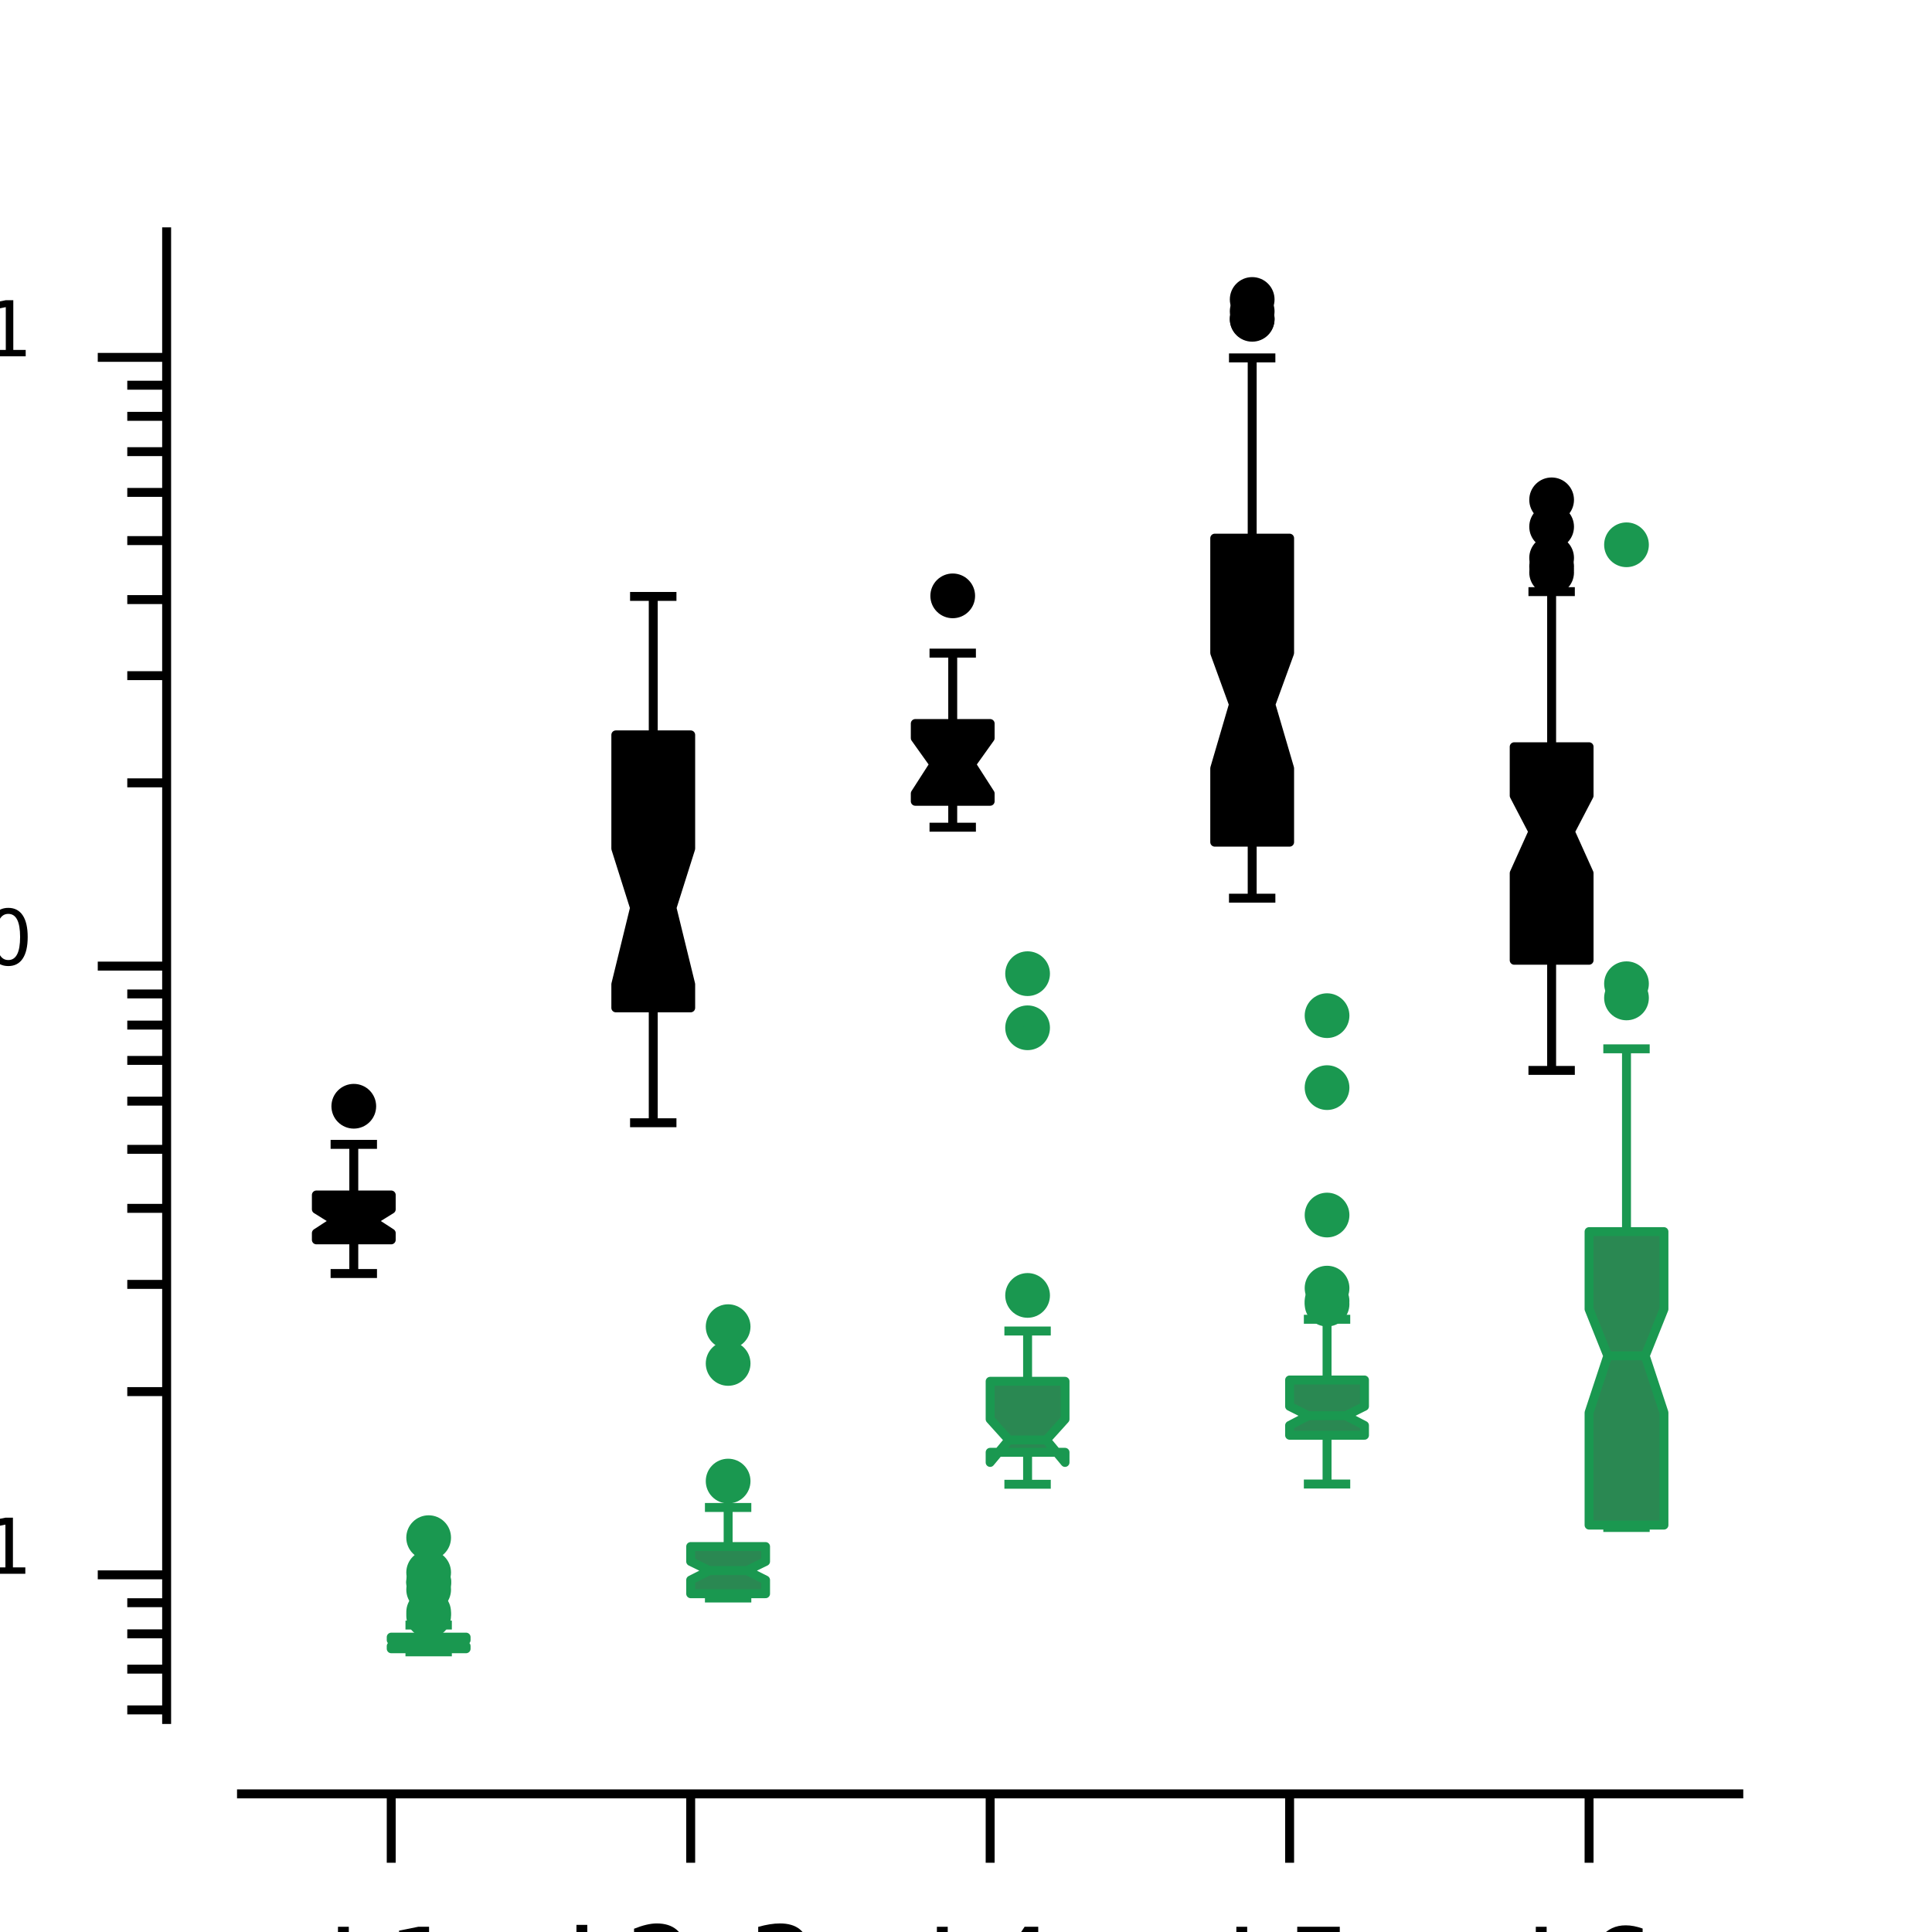 <?xml version="1.0" encoding="utf-8" standalone="no"?>
<!DOCTYPE svg PUBLIC "-//W3C//DTD SVG 1.1//EN"
  "http://www.w3.org/Graphics/SVG/1.1/DTD/svg11.dtd">
<svg xmlns:xlink="http://www.w3.org/1999/xlink" width="108pt" height="108pt" viewBox="0 0 108 108" xmlns="http://www.w3.org/2000/svg" version="1.1">
 <defs>
  <style type="text/css">*{stroke-linejoin: round; stroke-linecap: butt}</style>
 </defs>
 <g id="figure_1">
  <g id="patch_1">
   <path d="M 0 108 
L 108 108 
L 108 0 
L 0 0 
L 0 108 
z
" style="fill: none"/>
  </g>
  <g id="axes_1">
   <g id="patch_2">
    <path d="M 13.5 96.12 
L 97.2 96.12 
L 97.2 12.96 
L 13.5 12.96 
L 13.5 96.12 
z
" style="fill: none"/>
   </g>
   <g id="patch_3">
    <path d="M 21.87 34083.122 
L 21.87 34083.122 
L 21.87 34083.122 
L 21.87 34083.122 
z
" clip-path="url(#p34f8f75549)" style="stroke: #000000; stroke-width: 0.5; stroke-linejoin: miter"/>
   </g>
   <g id="patch_4">
    <path d="M 21.87 34083.122 
L 21.87 34083.122 
L 21.87 34083.122 
L 21.87 34083.122 
z
" clip-path="url(#p34f8f75549)" style="fill: #2a8852; stroke: #000000; stroke-width: 0.5; stroke-linejoin: miter"/>
   </g>
   <g id="matplotlib.axis_1">
    <g id="xtick_1">
     <g id="line2d_1">
      <defs>
       <path id="m5db2600b6c" d="M 0 0 
L 0 3.85 
" style="stroke: #000000; stroke-width: 0.5"/>
      </defs>
      <g>
       <use xlink:href="#m5db2600b6c" x="21.87" y="100.278" style="stroke: #000000; stroke-width: 0.5"/>
      </g>
     </g>
     <g id="text_1">
      <!-- L1 -->
      <g transform="translate(18.29 112.187) scale(0.06 -0.06)">
       <defs>
        <path id="DejaVuSans-4c" d="M 628 4666 
L 1259 4666 
L 1259 531 
L 3531 531 
L 3531 0 
L 628 0 
L 628 4666 
z
" transform="scale(0.016)"/>
        <path id="DejaVuSans-31" d="M 794 531 
L 1825 531 
L 1825 4091 
L 703 3866 
L 703 4441 
L 1819 4666 
L 2450 4666 
L 2450 531 
L 3481 531 
L 3481 0 
L 794 0 
L 794 531 
z
" transform="scale(0.016)"/>
       </defs>
       <use xlink:href="#DejaVuSans-4c"/>
       <use xlink:href="#DejaVuSans-31" x="55.713"/>
      </g>
     </g>
    </g>
    <g id="xtick_2">
     <g id="line2d_2">
      <g>
       <use xlink:href="#m5db2600b6c" x="38.61" y="100.278" style="stroke: #000000; stroke-width: 0.5"/>
      </g>
     </g>
     <g id="text_2">
      <!-- L2_3 -->
      <g transform="translate(31.621 112.081) scale(0.06 -0.06)">
       <defs>
        <path id="DejaVuSans-32" d="M 1228 531 
L 3431 531 
L 3431 0 
L 469 0 
L 469 531 
Q 828 903 1448 1529 
Q 2069 2156 2228 2338 
Q 2531 2678 2651 2914 
Q 2772 3150 2772 3378 
Q 2772 3750 2511 3984 
Q 2250 4219 1831 4219 
Q 1534 4219 1204 4116 
Q 875 4013 500 3803 
L 500 4441 
Q 881 4594 1212 4672 
Q 1544 4750 1819 4750 
Q 2544 4750 2975 4387 
Q 3406 4025 3406 3419 
Q 3406 3131 3298 2873 
Q 3191 2616 2906 2266 
Q 2828 2175 2409 1742 
Q 1991 1309 1228 531 
z
" transform="scale(0.016)"/>
        <path id="DejaVuSans-5f" d="M 3263 -1063 
L 3263 -1509 
L -63 -1509 
L -63 -1063 
L 3263 -1063 
z
" transform="scale(0.016)"/>
        <path id="DejaVuSans-33" d="M 2597 2516 
Q 3050 2419 3304 2112 
Q 3559 1806 3559 1356 
Q 3559 666 3084 287 
Q 2609 -91 1734 -91 
Q 1441 -91 1130 -33 
Q 819 25 488 141 
L 488 750 
Q 750 597 1062 519 
Q 1375 441 1716 441 
Q 2309 441 2620 675 
Q 2931 909 2931 1356 
Q 2931 1769 2642 2001 
Q 2353 2234 1838 2234 
L 1294 2234 
L 1294 2753 
L 1863 2753 
Q 2328 2753 2575 2939 
Q 2822 3125 2822 3475 
Q 2822 3834 2567 4026 
Q 2313 4219 1838 4219 
Q 1578 4219 1281 4162 
Q 984 4106 628 3988 
L 628 4550 
Q 988 4650 1302 4700 
Q 1616 4750 1894 4750 
Q 2613 4750 3031 4423 
Q 3450 4097 3450 3541 
Q 3450 3153 3228 2886 
Q 3006 2619 2597 2516 
z
" transform="scale(0.016)"/>
       </defs>
       <use xlink:href="#DejaVuSans-4c"/>
       <use xlink:href="#DejaVuSans-32" x="55.713"/>
       <use xlink:href="#DejaVuSans-5f" x="119.336"/>
       <use xlink:href="#DejaVuSans-33" x="169.336"/>
      </g>
     </g>
    </g>
    <g id="xtick_3">
     <g id="line2d_3">
      <g>
       <use xlink:href="#m5db2600b6c" x="55.35" y="100.278" style="stroke: #000000; stroke-width: 0.5"/>
      </g>
     </g>
     <g id="text_3">
      <!-- L4 -->
      <g transform="translate(51.77 112.187) scale(0.06 -0.06)">
       <defs>
        <path id="DejaVuSans-34" d="M 2419 4116 
L 825 1625 
L 2419 1625 
L 2419 4116 
z
M 2253 4666 
L 3047 4666 
L 3047 1625 
L 3713 1625 
L 3713 1100 
L 3047 1100 
L 3047 0 
L 2419 0 
L 2419 1100 
L 313 1100 
L 313 1709 
L 2253 4666 
z
" transform="scale(0.016)"/>
       </defs>
       <use xlink:href="#DejaVuSans-4c"/>
       <use xlink:href="#DejaVuSans-34" x="55.713"/>
      </g>
     </g>
    </g>
    <g id="xtick_4">
     <g id="line2d_4">
      <g>
       <use xlink:href="#m5db2600b6c" x="72.09" y="100.278" style="stroke: #000000; stroke-width: 0.5"/>
      </g>
     </g>
     <g id="text_4">
      <!-- L5 -->
      <g transform="translate(68.51 112.187) scale(0.06 -0.06)">
       <defs>
        <path id="DejaVuSans-35" d="M 691 4666 
L 3169 4666 
L 3169 4134 
L 1269 4134 
L 1269 2991 
Q 1406 3038 1543 3061 
Q 1681 3084 1819 3084 
Q 2600 3084 3056 2656 
Q 3513 2228 3513 1497 
Q 3513 744 3044 326 
Q 2575 -91 1722 -91 
Q 1428 -91 1123 -41 
Q 819 9 494 109 
L 494 744 
Q 775 591 1075 516 
Q 1375 441 1709 441 
Q 2250 441 2565 725 
Q 2881 1009 2881 1497 
Q 2881 1984 2565 2268 
Q 2250 2553 1709 2553 
Q 1456 2553 1204 2497 
Q 953 2441 691 2322 
L 691 4666 
z
" transform="scale(0.016)"/>
       </defs>
       <use xlink:href="#DejaVuSans-4c"/>
       <use xlink:href="#DejaVuSans-35" x="55.713"/>
      </g>
     </g>
    </g>
    <g id="xtick_5">
     <g id="line2d_5">
      <g>
       <use xlink:href="#m5db2600b6c" x="88.83" y="100.278" style="stroke: #000000; stroke-width: 0.5"/>
      </g>
     </g>
     <g id="text_5">
      <!-- L6 -->
      <g transform="translate(85.25 112.187) scale(0.06 -0.06)">
       <defs>
        <path id="DejaVuSans-36" d="M 2113 2584 
Q 1688 2584 1439 2293 
Q 1191 2003 1191 1497 
Q 1191 994 1439 701 
Q 1688 409 2113 409 
Q 2538 409 2786 701 
Q 3034 994 3034 1497 
Q 3034 2003 2786 2293 
Q 2538 2584 2113 2584 
z
M 3366 4563 
L 3366 3988 
Q 3128 4100 2886 4159 
Q 2644 4219 2406 4219 
Q 1781 4219 1451 3797 
Q 1122 3375 1075 2522 
Q 1259 2794 1537 2939 
Q 1816 3084 2150 3084 
Q 2853 3084 3261 2657 
Q 3669 2231 3669 1497 
Q 3669 778 3244 343 
Q 2819 -91 2113 -91 
Q 1303 -91 875 529 
Q 447 1150 447 2328 
Q 447 3434 972 4092 
Q 1497 4750 2381 4750 
Q 2619 4750 2861 4703 
Q 3103 4656 3366 4563 
z
" transform="scale(0.016)"/>
       </defs>
       <use xlink:href="#DejaVuSans-4c"/>
       <use xlink:href="#DejaVuSans-36" x="55.713"/>
      </g>
     </g>
    </g>
    <g id="text_6">
     <!-- Layer -->
     <g transform="translate(46.985 122.055) scale(0.06 -0.06)">
      <defs>
       <path id="DejaVuSans-61" d="M 2194 1759 
Q 1497 1759 1228 1600 
Q 959 1441 959 1056 
Q 959 750 1161 570 
Q 1363 391 1709 391 
Q 2188 391 2477 730 
Q 2766 1069 2766 1631 
L 2766 1759 
L 2194 1759 
z
M 3341 1997 
L 3341 0 
L 2766 0 
L 2766 531 
Q 2569 213 2275 61 
Q 1981 -91 1556 -91 
Q 1019 -91 701 211 
Q 384 513 384 1019 
Q 384 1609 779 1909 
Q 1175 2209 1959 2209 
L 2766 2209 
L 2766 2266 
Q 2766 2663 2505 2880 
Q 2244 3097 1772 3097 
Q 1472 3097 1187 3025 
Q 903 2953 641 2809 
L 641 3341 
Q 956 3463 1253 3523 
Q 1550 3584 1831 3584 
Q 2591 3584 2966 3190 
Q 3341 2797 3341 1997 
z
" transform="scale(0.016)"/>
       <path id="DejaVuSans-79" d="M 2059 -325 
Q 1816 -950 1584 -1140 
Q 1353 -1331 966 -1331 
L 506 -1331 
L 506 -850 
L 844 -850 
Q 1081 -850 1212 -737 
Q 1344 -625 1503 -206 
L 1606 56 
L 191 3500 
L 800 3500 
L 1894 763 
L 2988 3500 
L 3597 3500 
L 2059 -325 
z
" transform="scale(0.016)"/>
       <path id="DejaVuSans-65" d="M 3597 1894 
L 3597 1613 
L 953 1613 
Q 991 1019 1311 708 
Q 1631 397 2203 397 
Q 2534 397 2845 478 
Q 3156 559 3463 722 
L 3463 178 
Q 3153 47 2828 -22 
Q 2503 -91 2169 -91 
Q 1331 -91 842 396 
Q 353 884 353 1716 
Q 353 2575 817 3079 
Q 1281 3584 2069 3584 
Q 2775 3584 3186 3129 
Q 3597 2675 3597 1894 
z
M 3022 2063 
Q 3016 2534 2758 2815 
Q 2500 3097 2075 3097 
Q 1594 3097 1305 2825 
Q 1016 2553 972 2059 
L 3022 2063 
z
" transform="scale(0.016)"/>
       <path id="DejaVuSans-72" d="M 2631 2963 
Q 2534 3019 2420 3045 
Q 2306 3072 2169 3072 
Q 1681 3072 1420 2755 
Q 1159 2438 1159 1844 
L 1159 0 
L 581 0 
L 581 3500 
L 1159 3500 
L 1159 2956 
Q 1341 3275 1631 3429 
Q 1922 3584 2338 3584 
Q 2397 3584 2469 3576 
Q 2541 3569 2628 3553 
L 2631 2963 
z
" transform="scale(0.016)"/>
      </defs>
      <use xlink:href="#DejaVuSans-4c"/>
      <use xlink:href="#DejaVuSans-61" x="55.713"/>
      <use xlink:href="#DejaVuSans-79" x="116.992"/>
      <use xlink:href="#DejaVuSans-65" x="176.172"/>
      <use xlink:href="#DejaVuSans-72" x="237.695"/>
     </g>
    </g>
   </g>
   <g id="matplotlib.axis_2">
    <g id="ytick_1">
     <g id="line2d_6">
      <defs>
       <path id="m69907050f5" d="M 0 0 
L -3.85 0 
" style="stroke: #000000; stroke-width: 0.5"/>
      </defs>
      <g>
       <use xlink:href="#m69907050f5" x="9.315" y="88.035" style="stroke: #000000; stroke-width: 0.5"/>
      </g>
     </g>
     <g id="text_7">
      <!-- $\mathdefault{10^{-1}}$ -->
      <g transform="translate(-12.135 90.314) scale(0.06 -0.06)">
       <defs>
        <path id="DejaVuSans-30" d="M 2034 4250 
Q 1547 4250 1301 3770 
Q 1056 3291 1056 2328 
Q 1056 1369 1301 889 
Q 1547 409 2034 409 
Q 2525 409 2770 889 
Q 3016 1369 3016 2328 
Q 3016 3291 2770 3770 
Q 2525 4250 2034 4250 
z
M 2034 4750 
Q 2819 4750 3233 4129 
Q 3647 3509 3647 2328 
Q 3647 1150 3233 529 
Q 2819 -91 2034 -91 
Q 1250 -91 836 529 
Q 422 1150 422 2328 
Q 422 3509 836 4129 
Q 1250 4750 2034 4750 
z
" transform="scale(0.016)"/>
        <path id="DejaVuSans-2212" d="M 678 2272 
L 4684 2272 
L 4684 1741 
L 678 1741 
L 678 2272 
z
" transform="scale(0.016)"/>
       </defs>
       <use xlink:href="#DejaVuSans-31" transform="translate(0 0.684)"/>
       <use xlink:href="#DejaVuSans-30" transform="translate(63.623 0.684)"/>
       <use xlink:href="#DejaVuSans-2212" transform="translate(128.203 38.966) scale(0.7)"/>
       <use xlink:href="#DejaVuSans-31" transform="translate(186.855 38.966) scale(0.7)"/>
      </g>
     </g>
    </g>
    <g id="ytick_2">
     <g id="line2d_7">
      <g>
       <use xlink:href="#m69907050f5" x="9.315" y="54.006" style="stroke: #000000; stroke-width: 0.5"/>
      </g>
     </g>
     <g id="text_8">
      <!-- $\mathdefault{10^{0}}$ -->
      <g transform="translate(-8.595 56.285) scale(0.06 -0.06)">
       <use xlink:href="#DejaVuSans-31" transform="translate(0 0.766)"/>
       <use xlink:href="#DejaVuSans-30" transform="translate(63.623 0.766)"/>
       <use xlink:href="#DejaVuSans-30" transform="translate(128.203 39.047) scale(0.7)"/>
      </g>
     </g>
    </g>
    <g id="ytick_3">
     <g id="line2d_8">
      <g>
       <use xlink:href="#m69907050f5" x="9.315" y="19.977" style="stroke: #000000; stroke-width: 0.5"/>
      </g>
     </g>
     <g id="text_9">
      <!-- $\mathdefault{10^{1}}$ -->
      <g transform="translate(-8.595 22.256) scale(0.06 -0.06)">
       <use xlink:href="#DejaVuSans-31" transform="translate(0 0.684)"/>
       <use xlink:href="#DejaVuSans-30" transform="translate(63.623 0.684)"/>
       <use xlink:href="#DejaVuSans-31" transform="translate(128.203 38.966) scale(0.7)"/>
      </g>
     </g>
    </g>
    <g id="ytick_4">
     <g id="line2d_9">
      <defs>
       <path id="m782528057f" d="M 0 0 
L -2.2 0 
" style="stroke: #000000; stroke-width: 0.5"/>
      </defs>
      <g>
       <use xlink:href="#m782528057f" x="9.315" y="95.584" style="stroke: #000000; stroke-width: 0.5"/>
      </g>
     </g>
    </g>
    <g id="ytick_5">
     <g id="line2d_10">
      <g>
       <use xlink:href="#m782528057f" x="9.315" y="93.306" style="stroke: #000000; stroke-width: 0.5"/>
      </g>
     </g>
    </g>
    <g id="ytick_6">
     <g id="line2d_11">
      <g>
       <use xlink:href="#m782528057f" x="9.315" y="91.332" style="stroke: #000000; stroke-width: 0.5"/>
      </g>
     </g>
    </g>
    <g id="ytick_7">
     <g id="line2d_12">
      <g>
       <use xlink:href="#m782528057f" x="9.315" y="89.592" style="stroke: #000000; stroke-width: 0.5"/>
      </g>
     </g>
    </g>
    <g id="ytick_8">
     <g id="line2d_13">
      <g>
       <use xlink:href="#m782528057f" x="9.315" y="77.791" style="stroke: #000000; stroke-width: 0.5"/>
      </g>
     </g>
    </g>
    <g id="ytick_9">
     <g id="line2d_14">
      <g>
       <use xlink:href="#m782528057f" x="9.315" y="71.799" style="stroke: #000000; stroke-width: 0.5"/>
      </g>
     </g>
    </g>
    <g id="ytick_10">
     <g id="line2d_15">
      <g>
       <use xlink:href="#m782528057f" x="9.315" y="67.547" style="stroke: #000000; stroke-width: 0.5"/>
      </g>
     </g>
    </g>
    <g id="ytick_11">
     <g id="line2d_16">
      <g>
       <use xlink:href="#m782528057f" x="9.315" y="64.249" style="stroke: #000000; stroke-width: 0.5"/>
      </g>
     </g>
    </g>
    <g id="ytick_12">
     <g id="line2d_17">
      <g>
       <use xlink:href="#m782528057f" x="9.315" y="61.555" style="stroke: #000000; stroke-width: 0.5"/>
      </g>
     </g>
    </g>
    <g id="ytick_13">
     <g id="line2d_18">
      <g>
       <use xlink:href="#m782528057f" x="9.315" y="59.277" style="stroke: #000000; stroke-width: 0.5"/>
      </g>
     </g>
    </g>
    <g id="ytick_14">
     <g id="line2d_19">
      <g>
       <use xlink:href="#m782528057f" x="9.315" y="57.303" style="stroke: #000000; stroke-width: 0.5"/>
      </g>
     </g>
    </g>
    <g id="ytick_15">
     <g id="line2d_20">
      <g>
       <use xlink:href="#m782528057f" x="9.315" y="55.563" style="stroke: #000000; stroke-width: 0.5"/>
      </g>
     </g>
    </g>
    <g id="ytick_16">
     <g id="line2d_21">
      <g>
       <use xlink:href="#m782528057f" x="9.315" y="43.762" style="stroke: #000000; stroke-width: 0.5"/>
      </g>
     </g>
    </g>
    <g id="ytick_17">
     <g id="line2d_22">
      <g>
       <use xlink:href="#m782528057f" x="9.315" y="37.77" style="stroke: #000000; stroke-width: 0.5"/>
      </g>
     </g>
    </g>
    <g id="ytick_18">
     <g id="line2d_23">
      <g>
       <use xlink:href="#m782528057f" x="9.315" y="33.518" style="stroke: #000000; stroke-width: 0.5"/>
      </g>
     </g>
    </g>
    <g id="ytick_19">
     <g id="line2d_24">
      <g>
       <use xlink:href="#m782528057f" x="9.315" y="30.22" style="stroke: #000000; stroke-width: 0.5"/>
      </g>
     </g>
    </g>
    <g id="ytick_20">
     <g id="line2d_25">
      <g>
       <use xlink:href="#m782528057f" x="9.315" y="27.526" style="stroke: #000000; stroke-width: 0.5"/>
      </g>
     </g>
    </g>
    <g id="ytick_21">
     <g id="line2d_26">
      <g>
       <use xlink:href="#m782528057f" x="9.315" y="25.248" style="stroke: #000000; stroke-width: 0.5"/>
      </g>
     </g>
    </g>
    <g id="ytick_22">
     <g id="line2d_27">
      <g>
       <use xlink:href="#m782528057f" x="9.315" y="23.274" style="stroke: #000000; stroke-width: 0.5"/>
      </g>
     </g>
    </g>
    <g id="ytick_23">
     <g id="line2d_28">
      <g>
       <use xlink:href="#m782528057f" x="9.315" y="21.534" style="stroke: #000000; stroke-width: 0.5"/>
      </g>
     </g>
    </g>
    <g id="text_10">
     <!-- Power ($μV^2$/Hz) -->
     <g transform="translate(-17.395 77.4) rotate(-90) scale(0.06 -0.06)">
      <defs>
       <path id="DejaVuSans-50" d="M 1259 4147 
L 1259 2394 
L 2053 2394 
Q 2494 2394 2734 2622 
Q 2975 2850 2975 3272 
Q 2975 3691 2734 3919 
Q 2494 4147 2053 4147 
L 1259 4147 
z
M 628 4666 
L 2053 4666 
Q 2838 4666 3239 4311 
Q 3641 3956 3641 3272 
Q 3641 2581 3239 2228 
Q 2838 1875 2053 1875 
L 1259 1875 
L 1259 0 
L 628 0 
L 628 4666 
z
" transform="scale(0.016)"/>
       <path id="DejaVuSans-6f" d="M 1959 3097 
Q 1497 3097 1228 2736 
Q 959 2375 959 1747 
Q 959 1119 1226 758 
Q 1494 397 1959 397 
Q 2419 397 2687 759 
Q 2956 1122 2956 1747 
Q 2956 2369 2687 2733 
Q 2419 3097 1959 3097 
z
M 1959 3584 
Q 2709 3584 3137 3096 
Q 3566 2609 3566 1747 
Q 3566 888 3137 398 
Q 2709 -91 1959 -91 
Q 1206 -91 779 398 
Q 353 888 353 1747 
Q 353 2609 779 3096 
Q 1206 3584 1959 3584 
z
" transform="scale(0.016)"/>
       <path id="DejaVuSans-77" d="M 269 3500 
L 844 3500 
L 1563 769 
L 2278 3500 
L 2956 3500 
L 3675 769 
L 4391 3500 
L 4966 3500 
L 4050 0 
L 3372 0 
L 2619 2869 
L 1863 0 
L 1184 0 
L 269 3500 
z
" transform="scale(0.016)"/>
       <path id="DejaVuSans-20" transform="scale(0.016)"/>
       <path id="DejaVuSans-28" d="M 1984 4856 
Q 1566 4138 1362 3434 
Q 1159 2731 1159 2009 
Q 1159 1288 1364 580 
Q 1569 -128 1984 -844 
L 1484 -844 
Q 1016 -109 783 600 
Q 550 1309 550 2009 
Q 550 2706 781 3412 
Q 1013 4119 1484 4856 
L 1984 4856 
z
" transform="scale(0.016)"/>
       <path id="DejaVuSans-Oblique-3bc" d="M -84 -1331 
L 856 3500 
L 1434 3500 
L 1009 1322 
Q 997 1256 987 1175 
Q 978 1094 978 1013 
Q 978 722 1161 565 
Q 1344 409 1684 409 
Q 2147 409 2431 671 
Q 2716 934 2816 1459 
L 3213 3500 
L 3788 3500 
L 3266 809 
Q 3253 750 3248 706 
Q 3244 663 3244 628 
Q 3244 531 3283 486 
Q 3322 441 3406 441 
Q 3438 441 3492 456 
Q 3547 472 3647 513 
L 3559 50 
Q 3422 -19 3297 -55 
Q 3172 -91 3053 -91 
Q 2847 -91 2730 40 
Q 2613 172 2613 403 
Q 2438 153 2195 31 
Q 1953 -91 1625 -91 
Q 1334 -91 1117 43 
Q 900 178 831 397 
L 494 -1331 
L -84 -1331 
z
" transform="scale(0.016)"/>
       <path id="DejaVuSans-Oblique-56" d="M 1319 0 
L 500 4666 
L 1119 4666 
L 1797 653 
L 4063 4666 
L 4750 4666 
L 2053 0 
L 1319 0 
z
" transform="scale(0.016)"/>
       <path id="DejaVuSans-2f" d="M 1625 4666 
L 2156 4666 
L 531 -594 
L 0 -594 
L 1625 4666 
z
" transform="scale(0.016)"/>
       <path id="DejaVuSans-48" d="M 628 4666 
L 1259 4666 
L 1259 2753 
L 3553 2753 
L 3553 4666 
L 4184 4666 
L 4184 0 
L 3553 0 
L 3553 2222 
L 1259 2222 
L 1259 0 
L 628 0 
L 628 4666 
z
" transform="scale(0.016)"/>
       <path id="DejaVuSans-7a" d="M 353 3500 
L 3084 3500 
L 3084 2975 
L 922 459 
L 3084 459 
L 3084 0 
L 275 0 
L 275 525 
L 2438 3041 
L 353 3041 
L 353 3500 
z
" transform="scale(0.016)"/>
       <path id="DejaVuSans-29" d="M 513 4856 
L 1013 4856 
Q 1481 4119 1714 3412 
Q 1947 2706 1947 2009 
Q 1947 1309 1714 600 
Q 1481 -109 1013 -844 
L 513 -844 
Q 928 -128 1133 580 
Q 1338 1288 1338 2009 
Q 1338 2731 1133 3434 
Q 928 4138 513 4856 
z
" transform="scale(0.016)"/>
      </defs>
      <use xlink:href="#DejaVuSans-50" transform="translate(0 0.766)"/>
      <use xlink:href="#DejaVuSans-6f" transform="translate(60.303 0.766)"/>
      <use xlink:href="#DejaVuSans-77" transform="translate(121.484 0.766)"/>
      <use xlink:href="#DejaVuSans-65" transform="translate(203.271 0.766)"/>
      <use xlink:href="#DejaVuSans-72" transform="translate(264.795 0.766)"/>
      <use xlink:href="#DejaVuSans-20" transform="translate(305.908 0.766)"/>
      <use xlink:href="#DejaVuSans-28" transform="translate(337.695 0.766)"/>
      <use xlink:href="#DejaVuSans-Oblique-3bc" transform="translate(376.709 0.766)"/>
      <use xlink:href="#DejaVuSans-Oblique-56" transform="translate(440.332 0.766)"/>
      <use xlink:href="#DejaVuSans-32" transform="translate(515.757 39.047) scale(0.7)"/>
      <use xlink:href="#DejaVuSans-2f" transform="translate(563.028 0.766)"/>
      <use xlink:href="#DejaVuSans-48" transform="translate(594.969 0.766)"/>
      <use xlink:href="#DejaVuSans-7a" transform="translate(670.164 0.766)"/>
      <use xlink:href="#DejaVuSans-29" transform="translate(722.654 0.766)"/>
     </g>
    </g>
   </g>
   <g id="patch_5">
    <path d="M 17.685 69.308 
L 21.87 69.308 
L 21.87 68.932 
L 20.824 68.251 
L 21.87 67.6 
L 21.87 66.801 
L 17.685 66.801 
L 17.685 67.6 
L 18.731 68.251 
L 17.685 68.932 
L 17.685 69.308 
z
" clip-path="url(#p34f8f75549)" style="stroke: #000000; stroke-width: 0.5; stroke-linejoin: miter"/>
   </g>
   <g id="line2d_29">
    <path d="M 19.777 69.308 
L 19.777 71.191 
" clip-path="url(#p34f8f75549)" style="fill: none; stroke: #000000; stroke-width: 0.5"/>
   </g>
   <g id="line2d_30">
    <path d="M 19.777 66.801 
L 19.777 63.971 
" clip-path="url(#p34f8f75549)" style="fill: none; stroke: #000000; stroke-width: 0.5"/>
   </g>
   <g id="line2d_31">
    <path d="M 18.731 71.191 
L 20.824 71.191 
" clip-path="url(#p34f8f75549)" style="fill: none; stroke: #000000; stroke-width: 0.5; stroke-linecap: square"/>
   </g>
   <g id="line2d_32">
    <path d="M 18.731 63.971 
L 20.824 63.971 
" clip-path="url(#p34f8f75549)" style="fill: none; stroke: #000000; stroke-width: 0.5; stroke-linecap: square"/>
   </g>
   <g id="line2d_33">
    <defs>
     <path id="m7d2ca1cc5e" d="M 0 0.75 
C 0.199 0.75 0.39 0.671 0.53 0.53 
C 0.671 0.39 0.75 0.199 0.75 0 
C 0.75 -0.199 0.671 -0.39 0.53 -0.53 
C 0.39 -0.671 0.199 -0.75 0 -0.75 
C -0.199 -0.75 -0.39 -0.671 -0.53 -0.53 
C -0.671 -0.39 -0.75 -0.199 -0.75 0 
C -0.75 0.199 -0.671 0.39 -0.53 0.53 
C -0.39 0.671 -0.199 0.75 0 0.75 
z
" style="stroke: #000000"/>
    </defs>
    <g clip-path="url(#p34f8f75549)">
     <use xlink:href="#m7d2ca1cc5e" x="19.777" y="61.84" style="stroke: #000000"/>
    </g>
   </g>
   <g id="patch_6">
    <path d="M 34.425 56.339 
L 38.61 56.339 
L 38.61 55.021 
L 37.564 50.749 
L 38.61 47.439 
L 38.61 41.081 
L 34.425 41.081 
L 34.425 47.439 
L 35.471 50.749 
L 34.425 55.021 
L 34.425 56.339 
z
" clip-path="url(#p34f8f75549)" style="stroke: #000000; stroke-width: 0.5; stroke-linejoin: miter"/>
   </g>
   <g id="line2d_34">
    <path d="M 36.517 56.339 
L 36.517 62.763 
" clip-path="url(#p34f8f75549)" style="fill: none; stroke: #000000; stroke-width: 0.5"/>
   </g>
   <g id="line2d_35">
    <path d="M 36.517 41.081 
L 36.517 33.341 
" clip-path="url(#p34f8f75549)" style="fill: none; stroke: #000000; stroke-width: 0.5"/>
   </g>
   <g id="line2d_36">
    <path d="M 35.471 62.763 
L 37.564 62.763 
" clip-path="url(#p34f8f75549)" style="fill: none; stroke: #000000; stroke-width: 0.5; stroke-linecap: square"/>
   </g>
   <g id="line2d_37">
    <path d="M 35.471 33.341 
L 37.564 33.341 
" clip-path="url(#p34f8f75549)" style="fill: none; stroke: #000000; stroke-width: 0.5; stroke-linecap: square"/>
   </g>
   <g id="line2d_38"/>
   <g id="patch_7">
    <path d="M 51.165 44.792 
L 55.35 44.792 
L 55.35 44.356 
L 54.304 42.727 
L 55.35 41.26 
L 55.35 40.446 
L 51.165 40.446 
L 51.165 41.26 
L 52.211 42.727 
L 51.165 44.356 
L 51.165 44.792 
z
" clip-path="url(#p34f8f75549)" style="stroke: #000000; stroke-width: 0.5; stroke-linejoin: miter"/>
   </g>
   <g id="line2d_39">
    <path d="M 53.258 44.792 
L 53.258 46.242 
" clip-path="url(#p34f8f75549)" style="fill: none; stroke: #000000; stroke-width: 0.5"/>
   </g>
   <g id="line2d_40">
    <path d="M 53.258 40.446 
L 53.258 36.509 
" clip-path="url(#p34f8f75549)" style="fill: none; stroke: #000000; stroke-width: 0.5"/>
   </g>
   <g id="line2d_41">
    <path d="M 52.211 46.242 
L 54.304 46.242 
" clip-path="url(#p34f8f75549)" style="fill: none; stroke: #000000; stroke-width: 0.5; stroke-linecap: square"/>
   </g>
   <g id="line2d_42">
    <path d="M 52.211 36.509 
L 54.304 36.509 
" clip-path="url(#p34f8f75549)" style="fill: none; stroke: #000000; stroke-width: 0.5; stroke-linecap: square"/>
   </g>
   <g id="line2d_43">
    <g clip-path="url(#p34f8f75549)">
     <use xlink:href="#m7d2ca1cc5e" x="53.258" y="33.309" style="stroke: #000000"/>
    </g>
   </g>
   <g id="patch_8">
    <path d="M 67.905 47.077 
L 72.09 47.077 
L 72.09 42.947 
L 71.044 39.379 
L 72.09 36.507 
L 72.09 30.084 
L 67.905 30.084 
L 67.905 36.507 
L 68.951 39.379 
L 67.905 42.947 
L 67.905 47.077 
z
" clip-path="url(#p34f8f75549)" style="stroke: #000000; stroke-width: 0.5; stroke-linejoin: miter"/>
   </g>
   <g id="line2d_44">
    <path d="M 69.998 47.077 
L 69.998 50.209 
" clip-path="url(#p34f8f75549)" style="fill: none; stroke: #000000; stroke-width: 0.5"/>
   </g>
   <g id="line2d_45">
    <path d="M 69.998 30.084 
L 69.998 20.007 
" clip-path="url(#p34f8f75549)" style="fill: none; stroke: #000000; stroke-width: 0.5"/>
   </g>
   <g id="line2d_46">
    <path d="M 68.951 50.209 
L 71.044 50.209 
" clip-path="url(#p34f8f75549)" style="fill: none; stroke: #000000; stroke-width: 0.5; stroke-linecap: square"/>
   </g>
   <g id="line2d_47">
    <path d="M 68.951 20.007 
L 71.044 20.007 
" clip-path="url(#p34f8f75549)" style="fill: none; stroke: #000000; stroke-width: 0.5; stroke-linecap: square"/>
   </g>
   <g id="line2d_48">
    <g clip-path="url(#p34f8f75549)">
     <use xlink:href="#m7d2ca1cc5e" x="69.998" y="17.403" style="stroke: #000000"/>
     <use xlink:href="#m7d2ca1cc5e" x="69.998" y="16.74" style="stroke: #000000"/>
     <use xlink:href="#m7d2ca1cc5e" x="69.998" y="17.817" style="stroke: #000000"/>
     <use xlink:href="#m7d2ca1cc5e" x="69.998" y="17.85" style="stroke: #000000"/>
    </g>
   </g>
   <g id="patch_9">
    <path d="M 84.645 53.679 
L 88.83 53.679 
L 88.83 48.809 
L 87.784 46.487 
L 88.83 44.48 
L 88.83 41.744 
L 84.645 41.744 
L 84.645 44.48 
L 85.691 46.487 
L 84.645 48.809 
L 84.645 53.679 
z
" clip-path="url(#p34f8f75549)" style="stroke: #000000; stroke-width: 0.5; stroke-linejoin: miter"/>
   </g>
   <g id="line2d_49">
    <path d="M 86.737 53.679 
L 86.737 59.836 
" clip-path="url(#p34f8f75549)" style="fill: none; stroke: #000000; stroke-width: 0.5"/>
   </g>
   <g id="line2d_50">
    <path d="M 86.737 41.744 
L 86.737 33.073 
" clip-path="url(#p34f8f75549)" style="fill: none; stroke: #000000; stroke-width: 0.5"/>
   </g>
   <g id="line2d_51">
    <path d="M 85.691 59.836 
L 87.784 59.836 
" clip-path="url(#p34f8f75549)" style="fill: none; stroke: #000000; stroke-width: 0.5; stroke-linecap: square"/>
   </g>
   <g id="line2d_52">
    <path d="M 85.691 33.073 
L 87.784 33.073 
" clip-path="url(#p34f8f75549)" style="fill: none; stroke: #000000; stroke-width: 0.5; stroke-linecap: square"/>
   </g>
   <g id="line2d_53">
    <g clip-path="url(#p34f8f75549)">
     <use xlink:href="#m7d2ca1cc5e" x="86.737" y="32.001" style="stroke: #000000"/>
     <use xlink:href="#m7d2ca1cc5e" x="86.737" y="31.666" style="stroke: #000000"/>
     <use xlink:href="#m7d2ca1cc5e" x="86.737" y="27.941" style="stroke: #000000"/>
     <use xlink:href="#m7d2ca1cc5e" x="86.737" y="29.444" style="stroke: #000000"/>
     <use xlink:href="#m7d2ca1cc5e" x="86.737" y="31.188" style="stroke: #000000"/>
    </g>
   </g>
   <g id="patch_10">
    <path d="M 21.87 92.166 
L 26.055 92.166 
L 26.055 92.017 
L 25.009 91.848 
L 26.055 91.682 
L 26.055 91.517 
L 21.87 91.517 
L 21.87 91.682 
L 22.916 91.848 
L 21.87 92.017 
L 21.87 92.166 
z
" clip-path="url(#p34f8f75549)" style="fill: #2a8852; stroke: #1a9850; stroke-width: 0.5; stroke-linejoin: miter"/>
   </g>
   <g id="line2d_54">
    <path d="M 23.962 92.166 
L 23.962 92.34 
" clip-path="url(#p34f8f75549)" style="fill: none; stroke: #1a9850; stroke-width: 0.5"/>
   </g>
   <g id="line2d_55">
    <path d="M 23.962 91.517 
L 23.962 90.843 
" clip-path="url(#p34f8f75549)" style="fill: none; stroke: #1a9850; stroke-width: 0.5"/>
   </g>
   <g id="line2d_56">
    <path d="M 22.916 92.34 
L 25.009 92.34 
" clip-path="url(#p34f8f75549)" style="fill: none; stroke: #1a9850; stroke-width: 0.5; stroke-linecap: square"/>
   </g>
   <g id="line2d_57">
    <path d="M 22.916 90.843 
L 25.009 90.843 
" clip-path="url(#p34f8f75549)" style="fill: none; stroke: #1a9850; stroke-width: 0.5; stroke-linecap: square"/>
   </g>
   <g id="line2d_58">
    <defs>
     <path id="mb973c5174e" d="M 0 0.75 
C 0.199 0.75 0.39 0.671 0.53 0.53 
C 0.671 0.39 0.75 0.199 0.75 0 
C 0.75 -0.199 0.671 -0.39 0.53 -0.53 
C 0.39 -0.671 0.199 -0.75 0 -0.75 
C -0.199 -0.75 -0.39 -0.671 -0.53 -0.53 
C -0.671 -0.39 -0.75 -0.199 -0.75 0 
C -0.75 0.199 -0.671 0.39 -0.53 0.53 
C -0.39 0.671 -0.199 0.75 0 0.75 
z
" style="stroke: #1a9850"/>
    </defs>
    <g clip-path="url(#p34f8f75549)">
     <use xlink:href="#mb973c5174e" x="23.962" y="90.319" style="fill: #1a9850; stroke: #1a9850"/>
     <use xlink:href="#mb973c5174e" x="23.962" y="88.38" style="fill: #1a9850; stroke: #1a9850"/>
     <use xlink:href="#mb973c5174e" x="23.962" y="90.117" style="fill: #1a9850; stroke: #1a9850"/>
     <use xlink:href="#mb973c5174e" x="23.962" y="88.498" style="fill: #1a9850; stroke: #1a9850"/>
     <use xlink:href="#mb973c5174e" x="23.962" y="85.956" style="fill: #1a9850; stroke: #1a9850"/>
     <use xlink:href="#mb973c5174e" x="23.962" y="88.462" style="fill: #1a9850; stroke: #1a9850"/>
     <use xlink:href="#mb973c5174e" x="23.962" y="88.862" style="fill: #1a9850; stroke: #1a9850"/>
     <use xlink:href="#mb973c5174e" x="23.962" y="87.902" style="fill: #1a9850; stroke: #1a9850"/>
    </g>
   </g>
   <g id="patch_11">
    <path d="M 38.61 89.09 
L 42.795 89.09 
L 42.795 88.325 
L 41.749 87.797 
L 42.795 87.287 
L 42.795 86.453 
L 38.61 86.453 
L 38.61 87.287 
L 39.656 87.797 
L 38.61 88.325 
L 38.61 89.09 
z
" clip-path="url(#p34f8f75549)" style="fill: #2a8852; stroke: #1a9850; stroke-width: 0.5; stroke-linejoin: miter"/>
   </g>
   <g id="line2d_59">
    <path d="M 40.703 89.09 
L 40.703 89.329 
" clip-path="url(#p34f8f75549)" style="fill: none; stroke: #1a9850; stroke-width: 0.5"/>
   </g>
   <g id="line2d_60">
    <path d="M 40.703 86.453 
L 40.703 84.269 
" clip-path="url(#p34f8f75549)" style="fill: none; stroke: #1a9850; stroke-width: 0.5"/>
   </g>
   <g id="line2d_61">
    <path d="M 39.656 89.329 
L 41.749 89.329 
" clip-path="url(#p34f8f75549)" style="fill: none; stroke: #1a9850; stroke-width: 0.5; stroke-linecap: square"/>
   </g>
   <g id="line2d_62">
    <path d="M 39.656 84.269 
L 41.749 84.269 
" clip-path="url(#p34f8f75549)" style="fill: none; stroke: #1a9850; stroke-width: 0.5; stroke-linecap: square"/>
   </g>
   <g id="line2d_63">
    <g clip-path="url(#p34f8f75549)">
     <use xlink:href="#mb973c5174e" x="40.703" y="82.793" style="fill: #1a9850; stroke: #1a9850"/>
     <use xlink:href="#mb973c5174e" x="40.703" y="76.217" style="fill: #1a9850; stroke: #1a9850"/>
     <use xlink:href="#mb973c5174e" x="40.703" y="74.161" style="fill: #1a9850; stroke: #1a9850"/>
    </g>
   </g>
   <g id="patch_12">
    <path d="M 55.35 81.185 
L 59.535 81.185 
L 59.535 81.751 
L 58.489 80.493 
L 59.535 79.334 
L 59.535 77.216 
L 55.35 77.216 
L 55.35 79.334 
L 56.396 80.493 
L 55.35 81.751 
L 55.35 81.185 
z
" clip-path="url(#p34f8f75549)" style="fill: #2a8852; stroke: #1a9850; stroke-width: 0.5; stroke-linejoin: miter"/>
   </g>
   <g id="line2d_64">
    <path d="M 57.443 81.185 
L 57.443 82.971 
" clip-path="url(#p34f8f75549)" style="fill: none; stroke: #1a9850; stroke-width: 0.5"/>
   </g>
   <g id="line2d_65">
    <path d="M 57.443 77.216 
L 57.443 74.405 
" clip-path="url(#p34f8f75549)" style="fill: none; stroke: #1a9850; stroke-width: 0.5"/>
   </g>
   <g id="line2d_66">
    <path d="M 56.396 82.971 
L 58.489 82.971 
" clip-path="url(#p34f8f75549)" style="fill: none; stroke: #1a9850; stroke-width: 0.5; stroke-linecap: square"/>
   </g>
   <g id="line2d_67">
    <path d="M 56.396 74.405 
L 58.489 74.405 
" clip-path="url(#p34f8f75549)" style="fill: none; stroke: #1a9850; stroke-width: 0.5; stroke-linecap: square"/>
   </g>
   <g id="line2d_68">
    <g clip-path="url(#p34f8f75549)">
     <use xlink:href="#mb973c5174e" x="57.443" y="72.415" style="fill: #1a9850; stroke: #1a9850"/>
     <use xlink:href="#mb973c5174e" x="57.443" y="57.454" style="fill: #1a9850; stroke: #1a9850"/>
     <use xlink:href="#mb973c5174e" x="57.443" y="54.429" style="fill: #1a9850; stroke: #1a9850"/>
    </g>
   </g>
   <g id="patch_13">
    <path d="M 72.09 80.231 
L 76.275 80.231 
L 76.275 79.682 
L 75.229 79.138 
L 76.275 78.614 
L 76.275 77.142 
L 72.09 77.142 
L 72.09 78.614 
L 73.136 79.138 
L 72.09 79.682 
L 72.09 80.231 
z
" clip-path="url(#p34f8f75549)" style="fill: #2a8852; stroke: #1a9850; stroke-width: 0.5; stroke-linejoin: miter"/>
   </g>
   <g id="line2d_69">
    <path d="M 74.183 80.231 
L 74.183 82.958 
" clip-path="url(#p34f8f75549)" style="fill: none; stroke: #1a9850; stroke-width: 0.5"/>
   </g>
   <g id="line2d_70">
    <path d="M 74.183 77.142 
L 74.183 73.748 
" clip-path="url(#p34f8f75549)" style="fill: none; stroke: #1a9850; stroke-width: 0.5"/>
   </g>
   <g id="line2d_71">
    <path d="M 73.136 82.958 
L 75.229 82.958 
" clip-path="url(#p34f8f75549)" style="fill: none; stroke: #1a9850; stroke-width: 0.5; stroke-linecap: square"/>
   </g>
   <g id="line2d_72">
    <path d="M 73.136 73.748 
L 75.229 73.748 
" clip-path="url(#p34f8f75549)" style="fill: none; stroke: #1a9850; stroke-width: 0.5; stroke-linecap: square"/>
   </g>
   <g id="line2d_73">
    <g clip-path="url(#p34f8f75549)">
     <use xlink:href="#mb973c5174e" x="74.183" y="72.901" style="fill: #1a9850; stroke: #1a9850"/>
     <use xlink:href="#mb973c5174e" x="74.183" y="72.733" style="fill: #1a9850; stroke: #1a9850"/>
     <use xlink:href="#mb973c5174e" x="74.183" y="67.922" style="fill: #1a9850; stroke: #1a9850"/>
     <use xlink:href="#mb973c5174e" x="74.183" y="56.776" style="fill: #1a9850; stroke: #1a9850"/>
     <use xlink:href="#mb973c5174e" x="74.183" y="60.799" style="fill: #1a9850; stroke: #1a9850"/>
     <use xlink:href="#mb973c5174e" x="74.183" y="72.007" style="fill: #1a9850; stroke: #1a9850"/>
    </g>
   </g>
   <g id="patch_14">
    <path d="M 88.83 85.254 
L 93.015 85.254 
L 93.015 78.964 
L 91.969 75.792 
L 93.015 73.182 
L 93.015 68.849 
L 88.83 68.849 
L 88.83 73.182 
L 89.876 75.792 
L 88.83 78.964 
L 88.83 85.254 
z
" clip-path="url(#p34f8f75549)" style="fill: #2a8852; stroke: #1a9850; stroke-width: 0.5; stroke-linejoin: miter"/>
   </g>
   <g id="line2d_74">
    <path d="M 90.922 85.254 
L 90.922 85.387 
" clip-path="url(#p34f8f75549)" style="fill: none; stroke: #1a9850; stroke-width: 0.5"/>
   </g>
   <g id="line2d_75">
    <path d="M 90.922 68.849 
L 90.922 58.63 
" clip-path="url(#p34f8f75549)" style="fill: none; stroke: #1a9850; stroke-width: 0.5"/>
   </g>
   <g id="line2d_76">
    <path d="M 89.876 85.387 
L 91.969 85.387 
" clip-path="url(#p34f8f75549)" style="fill: none; stroke: #1a9850; stroke-width: 0.5; stroke-linecap: square"/>
   </g>
   <g id="line2d_77">
    <path d="M 89.876 58.63 
L 91.969 58.63 
" clip-path="url(#p34f8f75549)" style="fill: none; stroke: #1a9850; stroke-width: 0.5; stroke-linecap: square"/>
   </g>
   <g id="line2d_78">
    <g clip-path="url(#p34f8f75549)">
     <use xlink:href="#mb973c5174e" x="90.922" y="30.454" style="fill: #1a9850; stroke: #1a9850"/>
     <use xlink:href="#mb973c5174e" x="90.922" y="55.785" style="fill: #1a9850; stroke: #1a9850"/>
     <use xlink:href="#mb973c5174e" x="90.922" y="54.991" style="fill: #1a9850; stroke: #1a9850"/>
    </g>
   </g>
   <g id="line2d_79">
    <path d="M 18.731 68.251 
L 20.824 68.251 
" clip-path="url(#p34f8f75549)" style="fill: none; stroke: #000000; stroke-width: 0.5"/>
   </g>
   <g id="line2d_80">
    <path d="M 35.471 50.749 
L 37.564 50.749 
" clip-path="url(#p34f8f75549)" style="fill: none; stroke: #000000; stroke-width: 0.5"/>
   </g>
   <g id="line2d_81">
    <path d="M 52.211 42.727 
L 54.304 42.727 
" clip-path="url(#p34f8f75549)" style="fill: none; stroke: #000000; stroke-width: 0.5"/>
   </g>
   <g id="line2d_82">
    <path d="M 68.951 39.379 
L 71.044 39.379 
" clip-path="url(#p34f8f75549)" style="fill: none; stroke: #000000; stroke-width: 0.5"/>
   </g>
   <g id="line2d_83">
    <path d="M 85.691 46.487 
L 87.784 46.487 
" clip-path="url(#p34f8f75549)" style="fill: none; stroke: #000000; stroke-width: 0.5"/>
   </g>
   <g id="line2d_84">
    <path d="M 22.916 91.848 
L 25.009 91.848 
" clip-path="url(#p34f8f75549)" style="fill: none; stroke: #1a9850; stroke-width: 0.5"/>
   </g>
   <g id="line2d_85">
    <path d="M 39.656 87.797 
L 41.749 87.797 
" clip-path="url(#p34f8f75549)" style="fill: none; stroke: #1a9850; stroke-width: 0.5"/>
   </g>
   <g id="line2d_86">
    <path d="M 56.396 80.493 
L 58.489 80.493 
" clip-path="url(#p34f8f75549)" style="fill: none; stroke: #1a9850; stroke-width: 0.5"/>
   </g>
   <g id="line2d_87">
    <path d="M 73.136 79.138 
L 75.229 79.138 
" clip-path="url(#p34f8f75549)" style="fill: none; stroke: #1a9850; stroke-width: 0.5"/>
   </g>
   <g id="line2d_88">
    <path d="M 89.876 75.792 
L 91.969 75.792 
" clip-path="url(#p34f8f75549)" style="fill: none; stroke: #1a9850; stroke-width: 0.5"/>
   </g>
   <g id="patch_15">
    <path d="M 9.315 96.12 
L 9.315 12.96 
" style="fill: none; stroke: #000000; stroke-width: 0.5; stroke-linejoin: miter; stroke-linecap: square"/>
   </g>
   <g id="patch_16">
    <path d="M 13.5 100.278 
L 97.2 100.278 
" style="fill: none; stroke: #000000; stroke-width: 0.5; stroke-linejoin: miter; stroke-linecap: square"/>
   </g>
   <g id="legend_1"/>
  </g>
 </g>
 <defs>
  <clipPath id="p34f8f75549">
   <rect x="13.5" y="12.96" width="83.7" height="83.16"/>
  </clipPath>
 </defs>
</svg>
